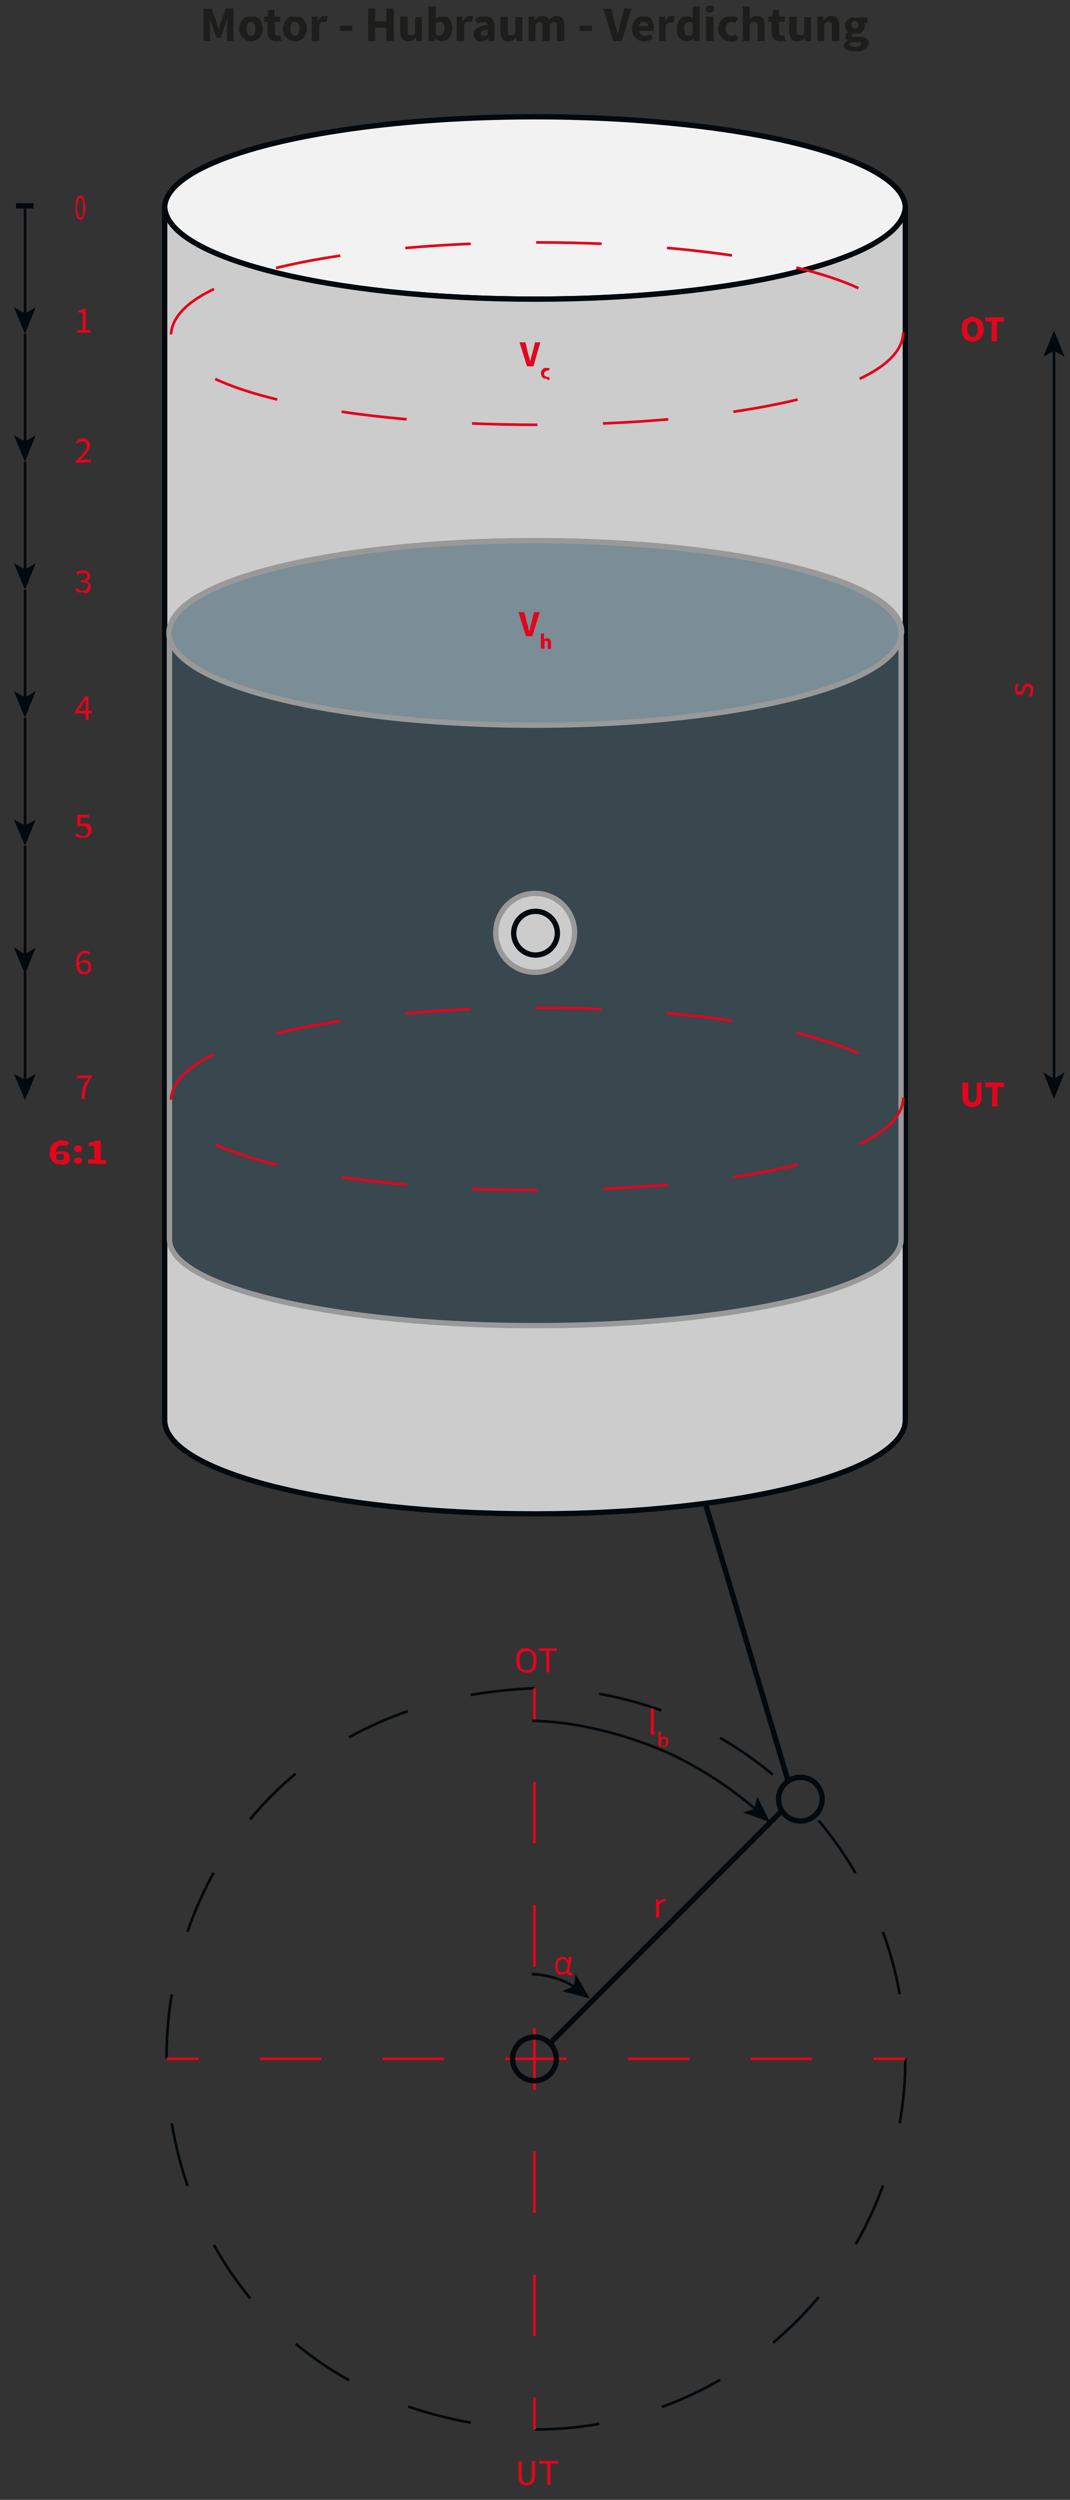 <svg xmlns="http://www.w3.org/2000/svg" viewBox="0 0 200.8 468.8"><rect x="0" y="0" width="200.8" height="468.8" fill="#333333" stroke="none"/><defs><style>.cls-1,.cls-10,.cls-11,.cls-2,.cls-3,.cls-4,.cls-5{fill:none;}.cls-1,.cls-11,.cls-2,.cls-6,.cls-7{stroke:#04090d;}.cls-1,.cls-10,.cls-11,.cls-2,.cls-3,.cls-4,.cls-5,.cls-6,.cls-7,.cls-8,.cls-9{stroke-miterlimit:10;}.cls-10,.cls-11,.cls-2,.cls-3,.cls-4,.cls-5{stroke-width:0.5px;}.cls-2{stroke-dasharray:12.13 12.13;}.cls-10,.cls-3,.cls-4,.cls-5{stroke:#e3051c;}.cls-4{stroke-dasharray:11.51 11.51;}.cls-5{stroke-dasharray:11.55 11.55;}.cls-6{fill:#f2f2f2;}.cls-7{fill:#ccc;}.cls-8{fill:#39474f;}.cls-8,.cls-9{stroke:#999;}.cls-9{fill:#7b8d96;}.cls-10{stroke-dasharray:12.29 12.29;}.cls-12{fill:#04090d;}.cls-13{fill:#e3051c;}.cls-14{fill:#1d1d1b;}</style></defs><g id="Ziel2"><g id="Kurbelwelle"><path class="cls-1" d="M101.5,178.9q23.3,77.5,46.4,155.1"/><path class="cls-2" d="M169.9,386.1a69.5,69.5,0,0,1-69.5,69.5c-92.2-3.7-92.2-135.4,0-139a69.5,69.5,0,0,1,69.5,69.5Z"/><circle class="cls-1" cx="150.2" cy="337.4" r="4.1"/><line class="cls-3" x1="31.3" y1="386.1" x2="37.3" y2="386.1"/><line class="cls-4" x1="48.8" y1="386.1" x2="158.2" y2="386.1"/><line class="cls-3" x1="163.9" y1="386.1" x2="169.9" y2="386.1"/><line class="cls-3" x1="100.3" y1="455.6" x2="100.3" y2="449.6"/><line class="cls-5" x1="100.3" y1="438.1" x2="100.3" y2="328.3"/><line class="cls-3" x1="100.3" y1="322.6" x2="100.3" y2="316.6"/><line class="cls-1" x1="103.2" y1="383.2" x2="146.7" y2="339.6"/><circle class="cls-1" cx="100.3" cy="386.1" r="4.1"/></g><g id="Zylinder"><ellipse class="cls-6" cx="100.4" cy="39" rx="69.5" ry="17.1"/><path class="cls-7" d="M169.9,38.6c0,9.7-31.1,17.5-69.5,17.5S30.9,48.3,30.9,38.6V266.1h0v.2c0,9.7,31.1,17.6,69.5,17.6s69.5-7.9,69.5-17.6v-.2h0Z"/></g><g id="Kolben"><path class="cls-8" d="M169.1,119.1c0-.2.1-.4.1-.6,0-9.5-30.8-17.1-68.7-17.1S31.8,109,31.8,118.5h0V232.4h0c0,8.9,30.7,16.2,68.7,16.2s68.6-7.3,68.6-16.2V119.1Zm-67.9,63.2a7.4,7.4,0,1,1,6.6-8.1A7.5,7.5,0,0,1,101.2,182.3Z"/><ellipse class="cls-9" cx="100.4" cy="118.7" rx="68.7" ry="17.3"/><circle class="cls-1" cx="100.5" cy="175" r="4.1"/></g><g id="Totpunkte"><path class="cls-10" d="M169.5,206.1c-1.6,22.8-135.8,22.8-137.4,0,1.7-22.8,135.8-22.8,137.4,0Z"/><path class="cls-10" d="M169.5,62.6c-1.6,22.8-135.8,22.7-137.4,0,1.7-22.9,135.8-22.8,137.4,0Z"/><line class="cls-11" x1="4.7" y1="38.6" x2="4.7" y2="59"/><polygon class="cls-12" points="4.7 62.6 2.6 57.6 4.7 58.8 6.7 57.6 4.7 62.6"/><line class="cls-11" x1="4.7" y1="62.6" x2="4.7" y2="83"/><polygon class="cls-12" points="4.7 86.6 2.6 81.6 4.7 82.8 6.7 81.6 4.7 86.6"/><line class="cls-11" x1="4.7" y1="86.6" x2="4.7" y2="107.1"/><polygon class="cls-12" points="4.7 110.6 2.6 105.6 4.7 106.8 6.7 105.6 4.7 110.6"/><line class="cls-11" x1="4.7" y1="110.6" x2="4.7" y2="131.1"/><polygon class="cls-12" points="4.7 134.6 2.6 129.6 4.7 130.8 6.7 129.6 4.7 134.6"/><line class="cls-11" x1="4.7" y1="134.6" x2="4.7" y2="155.1"/><polygon class="cls-12" points="4.7 158.6 2.6 153.7 4.7 154.8 6.7 153.7 4.7 158.6"/><line class="cls-11" x1="4.7" y1="158.6" x2="4.7" y2="179.1"/><polygon class="cls-12" points="4.7 182.7 2.6 177.7 4.7 178.9 6.7 177.7 4.7 182.7"/><line class="cls-11" x1="4.7" y1="182.3" x2="4.7" y2="202.8"/><polygon class="cls-12" points="4.7 206.3 2.6 201.4 4.7 202.5 6.7 201.4 4.7 206.3"/><line class="cls-11" x1="197.8" y1="65.5" x2="197.8" y2="202.5"/><polygon class="cls-12" points="197.8 62 195.8 66.9 197.8 65.8 199.8 66.9 197.8 62"/><polygon class="cls-12" points="197.8 206.1 195.8 201.1 197.8 202.3 199.8 201.1 197.8 206.1"/><line class="cls-1" x1="3" y1="38.6" x2="6.3" y2="38.6"/></g><g id="Text"><path class="cls-13" d="M193.9,129.5c0,.2-.1.4-.1.7a1,1,0,0,1-.4.5l-.4-.3a.5.5,0,0,0,.3-.4.9.9,0,0,0,.1-.5c0-.3,0-.4-.1-.5s-.2-.2-.4-.2h-.4c0,.1-.1.2-.1.3v.3l-.2.3-.2.3c0,.1-.1.2-.2.3h-.8l-.3-.2c-.1-.1-.1-.3-.2-.4v-.5a1.3,1.3,0,0,1,.1-.6.5.5,0,0,1,.2-.4l.4.2a.8.8,0,0,0-.2.4c-.1.1-.1.2-.1.4a.7.7,0,0,0,.1.5h.7l.2-.3v-.2c0-.2.1-.3.1-.4l.2-.3.3-.3h.8l.3.3.2.3A1.3,1.3,0,0,1,193.9,129.5Z"/><path class="cls-13" d="M15.1,41.2c-.3,0-.5-.2-.7-.6a3.9,3.9,0,0,1-.2-1.7,4.2,4.2,0,0,1,.2-1.7c.2-.3.4-.5.7-.5a.6.6,0,0,1,.6.5,4,4,0,0,1,.3,1.7,3.7,3.7,0,0,1-.3,1.7Q15.6,41.2,15.1,41.2Zm0-.4h.2c.1-.1.1-.2.2-.4a4.3,4.3,0,0,0,.1-.5V38.1c0-.2-.1-.4-.1-.6l-.2-.3h-.5c0,.1-.1.2-.1.3a1.3,1.3,0,0,0-.1.6,1.9,1.9,0,0,0-.1.8,3.7,3.7,0,0,0,.2,1.4C14.8,40.6,14.9,40.8,15.1,40.8Z"/><path class="cls-13" d="M14.5,62.4v-.5h1V58.6h-.8v-.3l.5-.2a.5.5,0,0,0,.4-.2h.5v4H17v.5Z"/><path class="cls-13" d="M14.2,86.8v-.3l.9-.9.7-.8.4-.6a1.3,1.3,0,0,0,.1-.6,1.4,1.4,0,0,0-.2-.6c-.1-.2-.3-.2-.6-.2H15l-.5.4-.3-.3.6-.5.7-.2a1.1,1.1,0,0,1,1,.4,1.3,1.3,0,0,1,.4.9,1.4,1.4,0,0,1-.2.6l-.3.7-.6.7-.7.7h2v.5Z"/><path class="cls-13" d="M15.6,111.1h-.9l-.3-.2-.3-.2.3-.4.5.3a.8.8,0,0,0,.7.2l.6-.2a.9.9,0,0,0,.3-.6v-.4c-.1-.1-.1-.2-.2-.2l-.5-.2h-.6v-.4h.5a.5.5,0,0,0,.4-.2.2.2,0,0,0,.2-.2.4.4,0,0,0,.1-.3,1.1,1.1,0,0,0-.2-.6H15l-.4.3-.3-.4.6-.4h1.2l.4.2.3.3a.9.9,0,0,1,.1.5,1.4,1.4,0,0,1-.2.7l-.6.4h.4l.3.3.2.3v.4a.7.7,0,0,1-.1.5c0,.2-.2.3-.3.4l-.4.3Z"/><path class="cls-13" d="M16.1,135v-1.2h-2v-.4l1.9-2.8h.6v2.7h.6v.5h-.6V135Zm-1.4-1.7h1.4v-2.1h0l-.2.3-.2.3Z"/><path class="cls-13" d="M15.6,157.1h-.9l-.3-.2-.3-.2.3-.4.5.3.6.2h.4l.3-.2.2-.3a.6.6,0,0,0,.1-.4,1,1,0,0,0-1-1h-.3a.5.5,0,0,0-.4.2l-.3-.2v-2.1h2.2v.5H15.1v1.3l.3-.2h.9l.5.2.3.4c0,.2.1.4.1.7a1.4,1.4,0,0,1-.2.6c0,.2-.2.3-.3.5l-.5.3Z"/><path class="cls-13" d="M15.8,182.7h-.6l-.5-.4-.3-.7a2.2,2.2,0,0,1-.1-.9,3.7,3.7,0,0,1,.1-1.1,2,2,0,0,1,.4-.8l.5-.4.7-.2.6.2.4.3-.3.4-.3-.3h-.8l-.4.3-.3.6c0,.3-.1.6-.1.9l.5-.4.6-.2a1.8,1.8,0,0,1,.9.4,1.5,1.5,0,0,1,.3,1,1.3,1.3,0,0,1-.1.6c-.1.2-.1.3-.3.4s-.2.3-.4.3Zm0-.4h.3l.3-.2c0-.1.1-.2.1-.3s.1-.2.1-.4a1.4,1.4,0,0,0-.2-.7l-.6-.2h-.5l-.5.5.3.9A.8.8,0,0,0,15.8,182.3Z"/><path class="cls-13" d="M15.3,206.1a4.9,4.9,0,0,1,.1-1.2,2.9,2.9,0,0,1,.2-.9,3,3,0,0,1,.4-1l.6-.8H14.4v-.5h2.8v.3a2.7,2.7,0,0,0-.6,1,4.5,4.5,0,0,0-.6,1.9,4.9,4.9,0,0,0-.1,1.2Z"/><path class="cls-13" d="M182.5,64.1l-.8-.2a1.2,1.2,0,0,1-.7-.5,1.6,1.6,0,0,1-.4-.7,5.1,5.1,0,0,1,0-2,1.6,1.6,0,0,1,.4-.7l.7-.4a1.7,1.7,0,0,1,1.6,0l.7.4a1.6,1.6,0,0,1,.4.7,3.6,3.6,0,0,1,.2,1,3,3,0,0,1-.2,1,1.6,1.6,0,0,1-.4.7,1.2,1.2,0,0,1-.7.5Zm0-.9a.7.7,0,0,0,.7-.4,1.8,1.8,0,0,0,.3-1.1,1.5,1.5,0,0,0-.3-1,.7.7,0,0,0-.7-.4.8.8,0,0,0-.7.4,1.5,1.5,0,0,0-.3,1,1.8,1.8,0,0,0,.3,1.1A.8.8,0,0,0,182.5,63.2Z"/><path class="cls-13" d="M186.1,64V60.3h-1.2v-.8h3.5v.8h-1.3V64Z"/><path class="cls-13" d="M98.8,313.7l-.8-.2-.6-.4a2,2,0,0,1-.4-.8,3.1,3.1,0,0,1-.1-1,3.4,3.4,0,0,1,.1-1,2.5,2.5,0,0,1,.4-.7l.6-.5h.8a1.1,1.1,0,0,1,.8.2l.6.4a2,2,0,0,1,.4.8,2.5,2.5,0,0,1,.1.9,3.1,3.1,0,0,1-.1,1,2,2,0,0,1-.4.8l-.6.4Zm0-.5h.6l.4-.4a1.4,1.4,0,0,0,.2-.6,1.9,1.9,0,0,0,.1-.8,1.5,1.5,0,0,0-.1-.7.8.8,0,0,0-.2-.6c-.1-.2-.3-.3-.4-.4H98.3a1,1,0,0,0-.5.4.8.8,0,0,0-.2.6,1.5,1.5,0,0,0-.1.7,1.9,1.9,0,0,0,.1.8,1.4,1.4,0,0,0,.2.6l.5.4Z"/><path class="cls-13" d="M102.5,313.6v-4h-1.4v-.5h3.4v.5h-1.4v4Z"/><path class="cls-13" d="M182.5,207.6a2,2,0,0,1-1.4-.5,2.6,2.6,0,0,1-.5-1.7V203h1.1v2.5c0,.5,0,.8.2.9a.6.6,0,0,0,.6.3.5.5,0,0,0,.5-.3q.3-.2.3-.9V203h.9v2.4a2.7,2.7,0,0,1-.4,1.7A1.9,1.9,0,0,1,182.5,207.6Z"/><path class="cls-13" d="M186.2,207.5v-3.6h-1.3V203h3.5v.9h-1.2v3.6Z"/><path class="cls-13" d="M97.3,464.3v-2.8h.6v2.8c0,1,.4,1.3.9,1.3s1-.3,1-1.3v-2.8h.6v2.8c0,1.3-.7,1.8-1.6,1.8S97.3,465.6,97.3,464.3Z"/><path class="cls-13" d="M102.7,462h-1.5v-.5h3.6v.5h-1.5v4h-.6Z"/><path class="cls-13" d="M11.4,218.3h-.8c-.2-.1-.5-.2-.6-.4a1.8,1.8,0,0,1-.5-.7,2.6,2.6,0,0,1,0-2,2.2,2.2,0,0,1,.5-.8l.7-.4.8-.2.9.2a.9.9,0,0,1,.6.4l-.6.6-.4-.2h-.8l-.4.3a.5.5,0,0,0-.2.4,1.3,1.3,0,0,0-.1.6l.2-.2h1.5l.5.2.3.4a1.3,1.3,0,0,1,.1.6c0,.3,0,.5-.1.6a1,1,0,0,1-.4.5l-.6.3Zm-.1-.8h.5a.8.8,0,0,0,.2-.6.8.8,0,0,0-.2-.5h-.9l-.4.3c0,.2.1.3.1.5s.1.2.2.2l.3.2Z"/><path class="cls-13" d="M14.7,216.1l-.6-.2a.8.8,0,0,1-.2-.5.5.5,0,0,1,.2-.4.7.7,0,0,1,.6-.2c.2,0,.4,0,.5.2a.5.5,0,0,1,.2.4.8.8,0,0,1-.2.5Zm0,2.2-.6-.2a.6.6,0,0,1,0-.9l.6-.2.5.2a.6.6,0,0,1,0,.9Z"/><path class="cls-13" d="M16.5,218.2v-.8h1.2v-2.5h-1v-.7h.7l.6-.3h.9v3.6h1v.8Z"/><path class="cls-14" d="M38.2,7.7V1.6h1.5l1,2.7c0,.2.1.4.1.6s.2.3.2.5h.1c0-.2.1-.3.1-.5s.1-.4.2-.6l1-2.7h1.4V7.7H42.6V5a1.3,1.3,0,0,1,.1-.6V3.9a.9.9,0,0,1,.1-.5h-.1l-.5,1.4-.8,2.3h-.8l-.8-2.3-.5-1.4h0v.5c0,.2.1.3.1.5V7.7Z"/><path class="cls-14" d="M47.1,7.8l-.8-.2a1.8,1.8,0,0,1-.7-.5,1.2,1.2,0,0,1-.5-.7,1.6,1.6,0,0,1-.2-1,1.6,1.6,0,0,1,.2-1,1.4,1.4,0,0,1,.5-.8,1.8,1.8,0,0,1,.7-.5h1.6l.8.5a2,2,0,0,1,.4.8,1.6,1.6,0,0,1,.2,1,1.6,1.6,0,0,1-.2,1,1.6,1.6,0,0,1-.4.7l-.8.5Zm0-1.1a.5.5,0,0,0,.6-.4c.2-.2.2-.5.2-.9a1.6,1.6,0,0,0-.2-1,.8.8,0,0,0-1.2,0,1.6,1.6,0,0,0-.2,1c0,.4,0,.7.2.9A.5.5,0,0,0,47.1,6.7Z"/><path class="cls-14" d="M51.8,7.8l-.7-.2a.9.9,0,0,1-.5-.3c-.2-.2-.2-.4-.3-.6a1.5,1.5,0,0,1-.1-.7V4.1h-.6v-1h.7V1.9h1.2V3.1h1.1v1H51.6V6a.7.7,0,0,0,.1.5c.1.2.3.2.5.2h.4l.2,1h-1Z"/><path class="cls-14" d="M55.4,7.8l-.9-.2-.7-.5a1.8,1.8,0,0,1-.5-.7,3,3,0,0,1-.2-1,3,3,0,0,1,.2-1,2.2,2.2,0,0,1,.5-.8l.7-.5h1.7a1.8,1.8,0,0,1,.7.5,2.2,2.2,0,0,1,.5.8,3,3,0,0,1,.2,1,3,3,0,0,1-.2,1,1.8,1.8,0,0,1-.5.7,1.8,1.8,0,0,1-.7.5Zm0-1.1a.7.7,0,0,0,.6-.4,2,2,0,0,0,.2-.9,3,3,0,0,0-.2-1,.9.9,0,0,0-.6-.3.9.9,0,0,0-.7.3,3,3,0,0,0-.2,1,2,2,0,0,0,.2.9A.8.8,0,0,0,55.4,6.7Z"/><path class="cls-14" d="M58.5,7.7V3.1h1.1v.8h.1a1.1,1.1,0,0,1,.6-.7.8.8,0,0,1,.7-.2h.5l-.2,1.1H60.3a4.3,4.3,0,0,0-.4.7V7.7Z"/><path class="cls-14" d="M63.8,5.8v-1h2.3v1Z"/><path class="cls-14" d="M69.1,7.7V1.6h1.3V4h2.1V1.6h1.4V7.7H72.5V5.2H70.4V7.7Z"/><path class="cls-14" d="M76.6,7.8a1.3,1.3,0,0,1-1.1-.5,2,2,0,0,1-.4-1.4V3.1h1.4V5.8c0,.3,0,.5.1.6s.3.2.5.2h.4l.4-.4v-3h1.3V7.7H78.1V7h0l-.6.6Z"/><path class="cls-14" d="M82.8,7.8l-.6-.2-.6-.4h0v.5H80.4V1.2h1.4V3.5l.6-.4h1.4l.6.5.3.7a3,3,0,0,1,.2,1,3,3,0,0,1-.2,1,2.9,2.9,0,0,1-.4.8,1.8,1.8,0,0,1-.7.5Zm-.3-1.1a.7.7,0,0,0,.6-.4,1.3,1.3,0,0,0,.3-1c0-.8-.3-1.2-.8-1.2a.9.9,0,0,0-.8.4V6.4l.3.2Z"/><path class="cls-14" d="M85.7,7.7V3.1h1.1v.8H87a1.3,1.3,0,0,1,.5-.7,1.2,1.2,0,0,1,.8-.2h.5l-.2,1.1H87.5a1.6,1.6,0,0,0-.4.7V7.7Z"/><path class="cls-14" d="M90.3,7.8h-.6l-.4-.3L89,6.9a.7.7,0,0,1-.1-.5,1.1,1.1,0,0,1,.6-1.1,4.3,4.3,0,0,1,2-.6c0-.2-.1-.3-.2-.5H90.2a.9.9,0,0,0-.6.3l-.5-.9.9-.5h1a1.6,1.6,0,0,1,1.4.5A2.1,2.1,0,0,1,92.8,5V7.7H91.7V7.2h0l-.6.4Zm.4-1.1h.4c.2,0,.3-.1.4-.3V5.5l-1,.3c-.2.2-.3.3-.3.5s.1.2.2.3Z"/><path class="cls-14" d="M95.4,7.8a1.3,1.3,0,0,1-1.1-.5,2.6,2.6,0,0,1-.4-1.4V3.1h1.4V5.8a3.5,3.5,0,0,0,.1.6c.1.2.3.2.5.2h.4l.4-.4v-3H98V7.7H96.9V7h0l-.6.6Z"/><path class="cls-14" d="M99.2,7.7V3.1h1.1v.6h.1l.6-.5a1.7,1.7,0,0,1,1.6,0,1,1,0,0,1,.4.5l.7-.5a1.1,1.1,0,0,1,.8-.2,1.2,1.2,0,0,1,1.1.5,2.3,2.3,0,0,1,.3,1.3V7.7h-1.4V5c0-.3,0-.6-.1-.7l-.4-.2c-.3,0-.5.2-.8.5V7.7h-1.4V5c0-.3,0-.6-.1-.7l-.4-.2c-.3,0-.5.2-.8.5V7.7Z"/><path class="cls-14" d="M108.8,5.8v-1h2.3v1Z"/><path class="cls-14" d="M115.1,7.7l-1.9-6.1h1.5l.7,2.9.3.9a4.4,4.4,0,0,0,.2,1h0l.3-1a2.9,2.9,0,0,1,.2-.9l.7-2.9h1.4l-1.8,6.1Z"/><path class="cls-14" d="M120.9,7.8l-.9-.2a1.8,1.8,0,0,1-.7-.5,1.8,1.8,0,0,1-.5-.7,3,3,0,0,1-.2-1,3,3,0,0,1,.2-1,2.2,2.2,0,0,1,.5-.8l.7-.5h1.6c.3.2.5.3.6.5a1.6,1.6,0,0,1,.4.7,2.8,2.8,0,0,1,.1.9v.6h-2.8a1.6,1.6,0,0,0,.4.7,1.1,1.1,0,0,0,.8.2,1.9,1.9,0,0,0,1-.3l.4.9-.7.3Zm-1-2.9h1.7a1.4,1.4,0,0,0-.2-.7l-.6-.2-.6.2Z"/><path class="cls-14" d="M123.7,7.7V3.1h1.1v.8h0a2.2,2.2,0,0,1,.6-.7,1,1,0,0,1,.7-.2h.3c.1,0,.2,0,.2.1l-.2,1.1h-1a1.8,1.8,0,0,0-.5.7V7.7Z"/><path class="cls-14" d="M128.9,7.8l-.8-.2-.6-.5a1.6,1.6,0,0,1-.4-.7,3.4,3.4,0,0,1-.1-1,1.6,1.6,0,0,1,.2-1,2,2,0,0,1,.4-.8l.6-.5h1.3a1,1,0,0,1,.5.4V1.2h1.3V7.7h-1.1V7.2h0l-.6.4Zm.3-1.1h.4l.4-.3V4.4l-.4-.3h-.4l-.6.3a2.2,2.2,0,0,0-.2,1,3,3,0,0,0,.2,1A.7.7,0,0,0,129.2,6.7Z"/><path class="cls-14" d="M133.2,2.4l-.6-.2a.8.8,0,0,1-.2-.5.8.8,0,0,1,.2-.5l.6-.2.6.2a.8.8,0,0,1,.2.5.8.8,0,0,1-.2.5Zm-.7,5.3V3.1h1.4V7.7Z"/><path class="cls-14" d="M137.1,7.8l-.9-.2a1.8,1.8,0,0,1-.7-.5,1.8,1.8,0,0,1-.5-.7,3,3,0,0,1-.2-1,3,3,0,0,1,.2-1,2.2,2.2,0,0,1,.5-.8l.8-.5h1.6a.9.9,0,0,1,.6.4l-.6.8-.6-.2a1,1,0,0,0-.8.3,1.7,1.7,0,0,0-.3,1,1.2,1.2,0,0,0,.3.9.8.8,0,0,0,.7.4h.5l.3-.3.6.9-.8.5Z"/><path class="cls-14" d="M139.4,7.7V1.2h1.3V3.6a.9.9,0,0,1,.6-.4,1.1,1.1,0,0,1,.8-.2c.5,0,.9.1,1.1.5a2.3,2.3,0,0,1,.3,1.3V7.7h-1.3V5a1.2,1.2,0,0,0-.2-.7.5.5,0,0,0-.4-.2h-.5l-.4.4V7.7Z"/><path class="cls-14" d="M146.4,7.8l-.7-.2a.9.9,0,0,1-.5-.3l-.3-.6c0-.2-.1-.4-.1-.7V4.1h-.6v-1h.7l.2-1.2h1.1V3.1h1.1v1h-1.1V6a.8.8,0,0,0,.2.5c.1.2.2.2.4.2h.4l.2,1h-1Z"/><path class="cls-14" d="M149.6,7.8a1.3,1.3,0,0,1-1.1-.5,2.6,2.6,0,0,1-.4-1.4V3.1h1.4V5.8c0,.3,0,.5.1.6s.3.2.5.2h.4c.1-.1.3-.2.4-.4v-3h1.3V7.7h-1.1V7h0a3.4,3.4,0,0,1-.6.6Z"/><path class="cls-14" d="M153.4,7.7V3.1h1.1v.6h.1l.6-.5a1.2,1.2,0,0,1,.8-.2c.5,0,.9.1,1.1.5a1.7,1.7,0,0,1,.4,1.3V7.7h-1.4V5c0-.3,0-.6-.1-.7l-.5-.2h-.4l-.4.4V7.7Z"/><path class="cls-14" d="M160.4,9.6h-.8l-.6-.2-.4-.3a1.1,1.1,0,0,1-.2-.6c0-.3.3-.6.7-.9h0l-.3-.3a.7.7,0,0,1-.1-.5.9.9,0,0,1,.1-.5l.4-.3h0a1,1,0,0,1-.4-.5.8.8,0,0,1-.2-.7,1.5,1.5,0,0,1,.1-.7l.4-.5.6-.3h3.1v1h-.7c.1,0,.1.1.1.2s.1.2.1.4a1.9,1.9,0,0,1-.2.7.8.8,0,0,1-.4.4.5.5,0,0,1-.5.3h-1.3v.2c-.1,0-.1.1-.1.2l.2.2h1.3a2.5,2.5,0,0,1,1.3.3,1,1,0,0,1,.4.9.7.7,0,0,1-.2.6,1.2,1.2,0,0,1-.5.5,2,2,0,0,1-.8.4Zm.2-.8.7-.2c.2-.1.3-.2.3-.4s0-.2-.2-.3h-1.6a.5.5,0,0,0-.3.4c0,.2.1.3.3.4Zm-.1-3.4.4-.2a.8.8,0,0,0,.2-.6.8.8,0,0,0-.2-.5l-.4-.2c-.2,0-.4,0-.5.2a.8.8,0,0,0-.2.5.8.8,0,0,0,.2.6Z"/><path class="cls-13" d="M123.1,359.6v-3.4h.5v.6h0a1,1,0,0,1,.4-.5l.5-.2h.4v.5h-.3l-.5.2a1.5,1.5,0,0,0-.4.6v2.2Z"/><path class="cls-13" d="M122.7,325.4l-.5-.2a1.1,1.1,0,0,1-.1-.6v-4.2h.6v4.4h.2v.4h-.3Z"/><path class="cls-13" d="M124.5,327.6h-.3l-.3-.2h0v.2h-.3v-2.9h.4v1.2l.3-.2h.7l.2.2c.1,0,.2.1.2.3v.8c-.1.2-.1.3-.2.4l-.3.2Zm-.1-.2h.4a.4.4,0,0,0,.1-.3.4.4,0,0,0,.1-.3v-.5c-.1-.1-.1-.2-.2-.2h-.2c-.2,0-.4,0-.5.2v1.1h.4Z"/><path class="cls-11" d="M99.8,370.2a17.7,17.7,0,0,1,6.4,1.5l1.7.9"/><polygon class="cls-12" points="110.7 374.8 105.5 373.4 107.7 372.5 108 370.2 110.7 374.8"/><path class="cls-11" d="M99.9,322.7c10.8.2,21.4,4.1,26.3,6.4a71.9,71.9,0,0,1,15.6,10.2"/><polygon class="cls-12" points="144.5 341.7 139.4 339.9 141.6 339.2 142.1 336.9 144.5 341.7"/><path class="cls-13" d="M105.5,370.3h-.6c-.1-.1-.3-.2-.4-.4a.8.8,0,0,1-.2-.5,1.5,1.5,0,0,1-.1-.7,1.9,1.9,0,0,1,.1-.8l.3-.6.5-.3h.5c.3,0,.5,0,.6.2a1,1,0,0,1,.5.6h0v-.8h.6c0,.3-.1.5-.1.7s-.1.5-.2.8a1.3,1.3,0,0,1-.1.6v.6c0,.1,0,.2.1.2s.1.1.2.1h.2v.4a.1.1,0,0,0-.1.1h-.3l-.5-.2a.8.8,0,0,1-.2-.5h0A1,1,0,0,1,105.5,370.3Zm.1-.5h.3l.3-.2.2-.3a.8.8,0,0,0,.1-.4v-.7l-.2-.4-.2-.3h-.3c0-.1-.1-.1-.2-.1h-.3l-.4.3-.2.4v.6c0,.4,0,.7.2.9A.6.6,0,0,0,105.6,369.8Z"/><path class="cls-13" d="M98.7,119.3l-1.4-4.5h1.1l.5,2.1a2.5,2.5,0,0,1,.2.7c.1.3.1.5.2.8h0a2.4,2.4,0,0,0,.2-.8,6.4,6.4,0,0,0,.2-.7l.5-2.1h1.1l-1.4,4.5Z"/><path class="cls-13" d="M101.5,121.6v-2.8h.6v1.1l.3-.2h.4a.5.5,0,0,1,.4.2.8.8,0,0,1,.2.6v1.2h-.6v-1.1c0-.2,0-.3-.1-.3s-.1-.1-.2-.1h-.2c0,.1-.1.1-.1.2v1.3Z"/><path class="cls-13" d="M98.9,68.7l-1.4-4.5h1.1l.5,2.1c.1.2.1.5.2.7s.1.5.2.7h0c.1-.2.1-.5.2-.7a1.9,1.9,0,0,1,.2-.7l.5-2.1h1l-1.3,4.5Z"/><path class="cls-13" d="M102.5,71h-.4l-.3-.2-.2-.4c0-.1-.1-.2-.1-.4s.1-.3.1-.5l.3-.3c0-.1.2-.1.3-.2h.7l.3.2-.3.3h-.3l-.3.2a.5.5,0,0,0,0,.8l.3.2h.4l.2.4-.3.2Z"/></g></g></svg>
